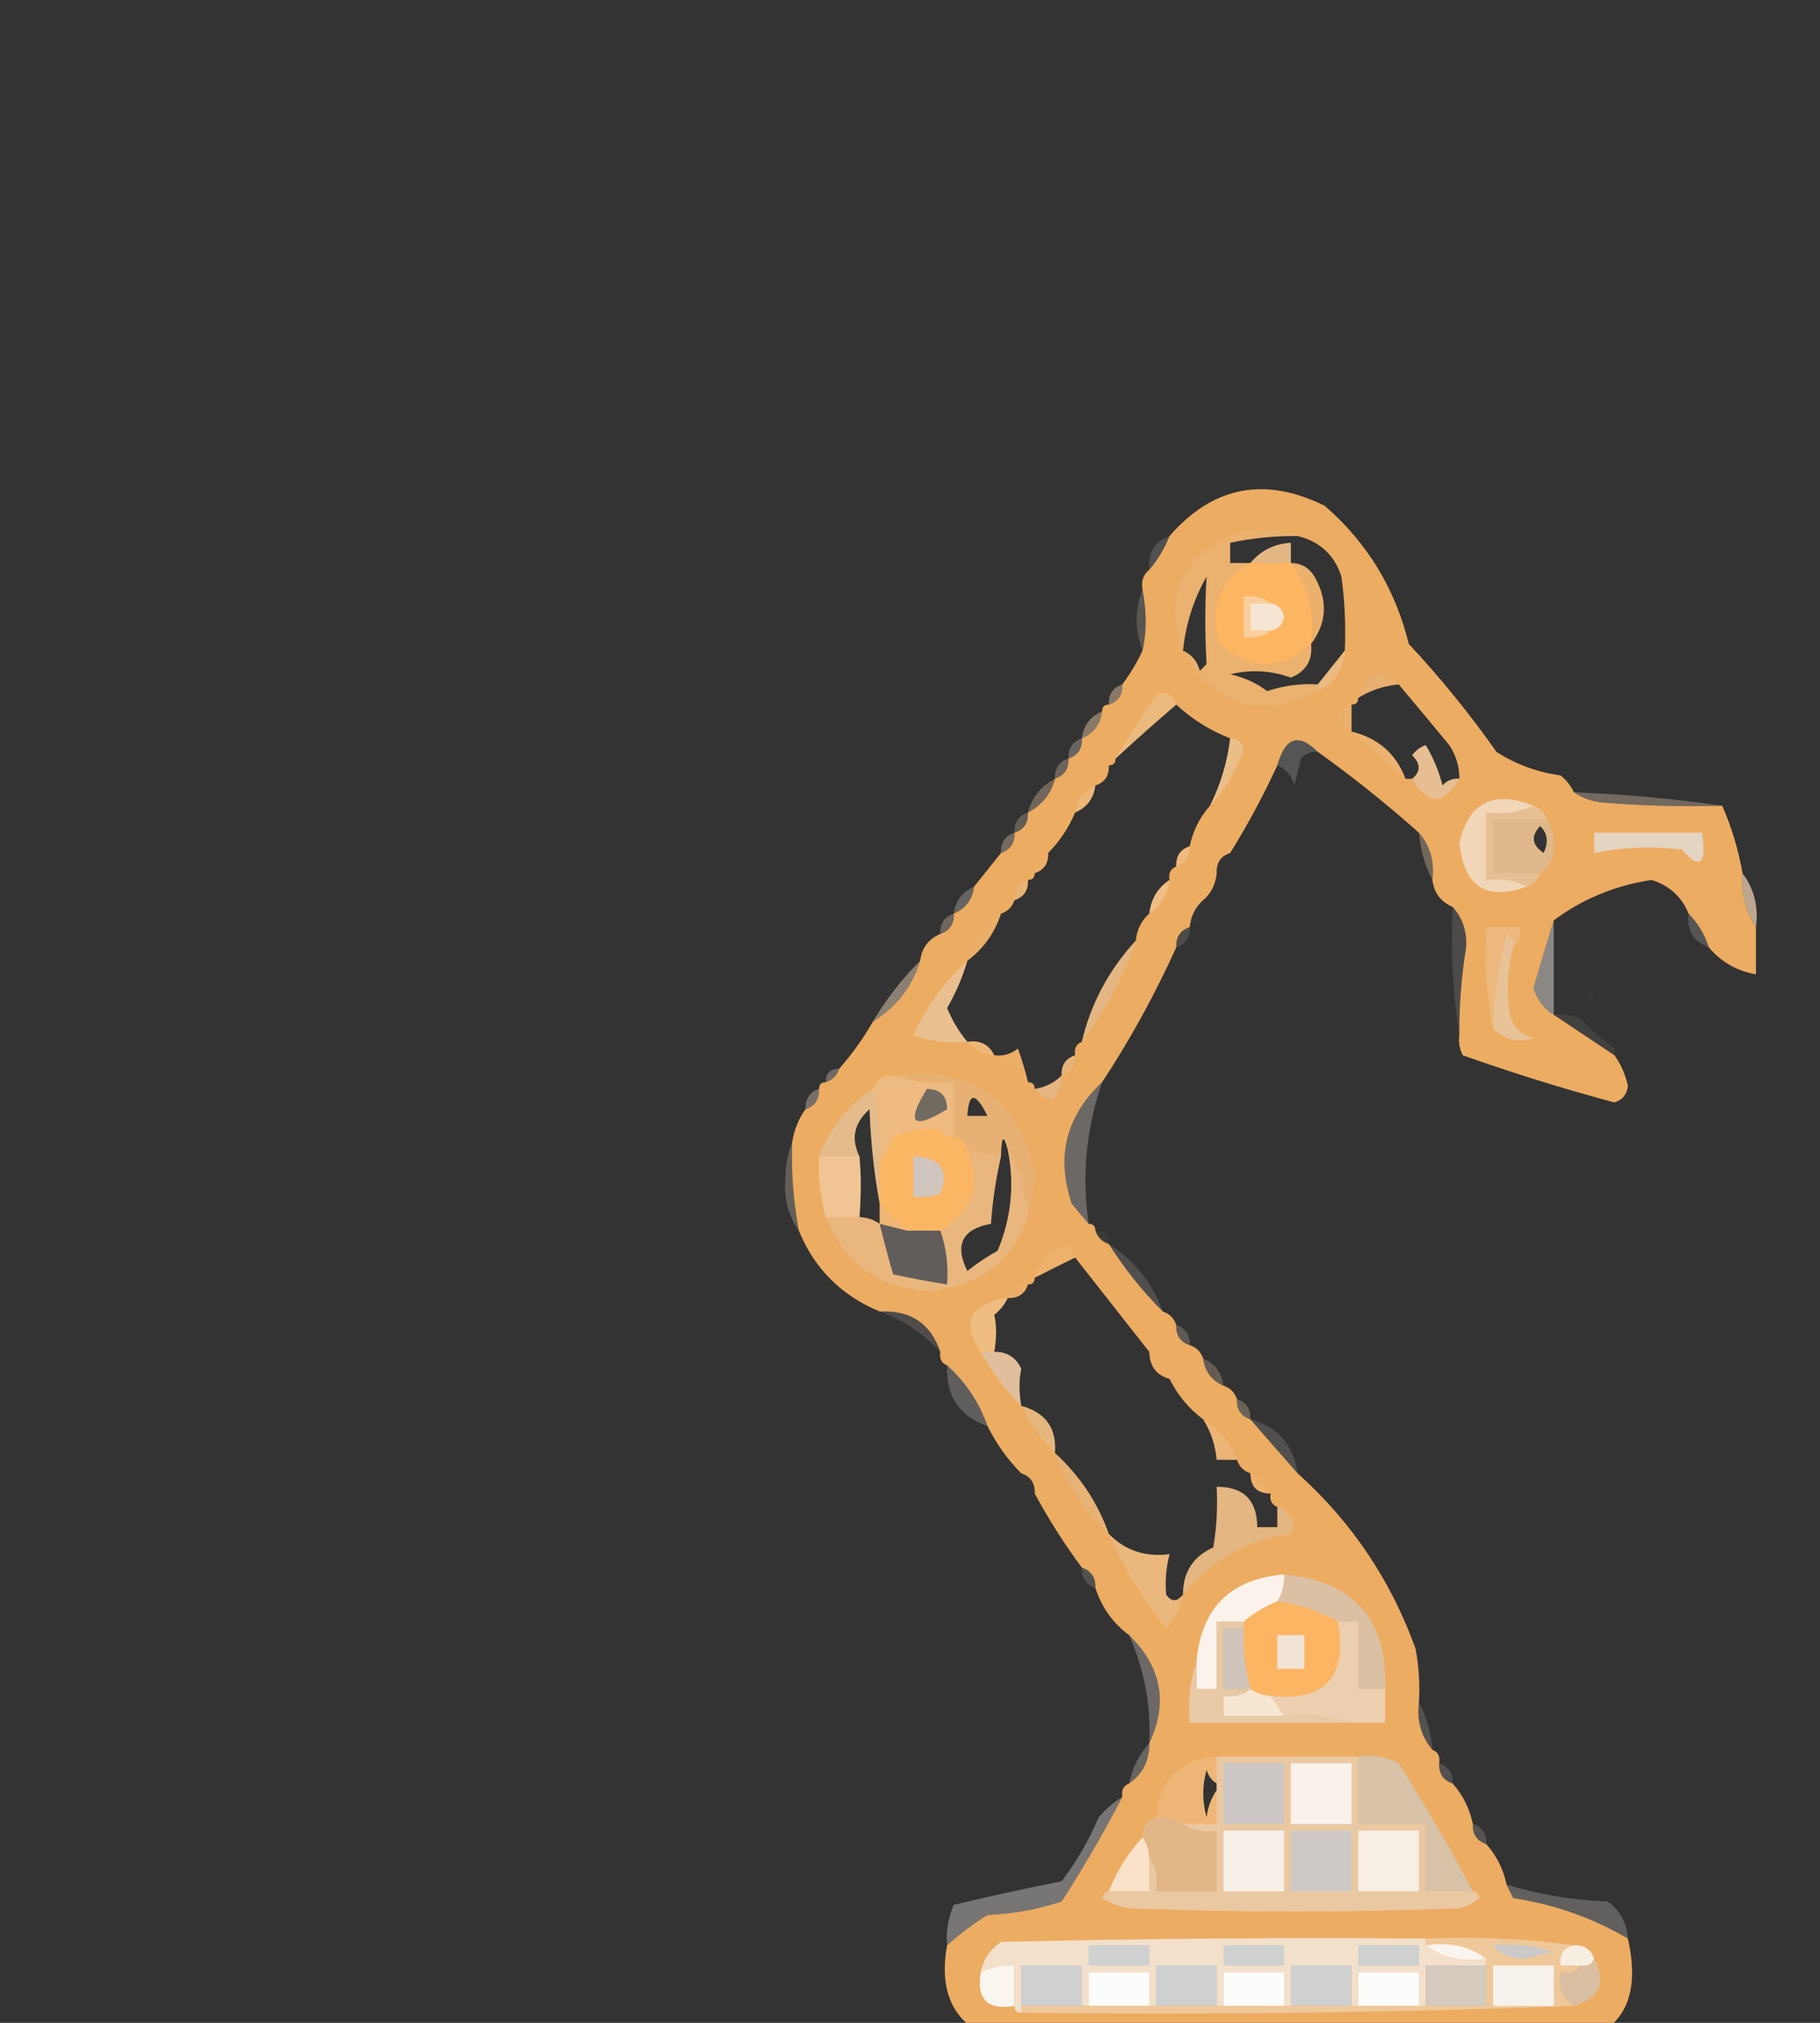 <?xml version="1.0" encoding="UTF-8"?>
<!DOCTYPE svg PUBLIC "-//W3C//DTD SVG 1.1//EN" "http://www.w3.org/Graphics/SVG/1.1/DTD/svg11.dtd">
<svg xmlns="http://www.w3.org/2000/svg" version="1.1" width="270px" height="300px" style="shape-rendering:geometricPrecision; text-rendering:geometricPrecision; image-rendering:optimizeQuality; fill-rule:evenodd; clip-rule:evenodd" xmlns:xlink="http://www.w3.org/1999/xlink">
<rect width="100%" height="100%" fill="#333333" stroke="none"/>
<g><path style="opacity:0.926" fill="#fab566" d="M 233.5,117.5 C 234.609,118.29 235.942,118.79 237.5,119C 243.491,119.499 249.491,119.666 255.5,119.5C 256.899,122.699 257.899,126.032 258.5,129.5C 258.294,132.495 258.96,135.162 260.5,137.5C 260.5,139.833 260.5,142.167 260.5,144.5C 257.674,144.002 255.34,142.669 253.5,140.5C 252.89,138.566 251.89,136.899 250.5,135.5C 249.503,133.006 247.67,131.34 245,130.5C 239.584,131.332 234.75,133.332 230.5,136.5C 229.513,139.713 228.513,143.046 227.5,146.5C 228.035,148.261 229.035,149.594 230.5,150.5C 233.495,152.493 236.495,154.493 239.5,156.5C 240.434,157.772 241.101,159.272 241.5,161C 241.387,162.28 240.72,163.113 239.5,163.5C 231.871,161.456 224.371,159.123 217,156.5C 216.517,155.552 216.351,154.552 216.5,153.5C 216.466,149.141 216.799,144.808 217.5,140.5C 217.639,138.117 216.972,136.117 215.5,134.5C 213.738,133.738 212.738,132.404 212.5,130.5C 212.829,127.772 212.163,125.438 210.5,123.5C 205.761,119.281 200.761,115.281 195.5,111.5C 192.64,108.673 190.64,109.339 189.5,113.5C 187.39,118.059 185.057,122.392 182.5,126.5C 181.094,126.973 180.427,127.973 180.5,129.5C 180.34,131.153 179.674,132.486 178.5,133.5C 177.326,134.514 176.66,135.847 176.5,137.5C 175.094,137.973 174.427,138.973 174.5,140.5C 171.323,147.527 167.656,154.194 163.5,160.5C 158.148,165.537 156.648,171.537 159,178.5C 159.852,179.571 160.685,180.571 161.5,181.5C 162.167,181.5 162.5,181.833 162.5,182.5C 162.833,183.5 163.5,184.167 164.5,184.5C 166.794,188.127 169.46,191.461 172.5,194.5C 173.5,194.833 174.167,195.5 174.5,196.5C 174.427,198.027 175.094,199.027 176.5,199.5C 177.5,199.833 178.167,200.5 178.5,201.5C 178.738,203.404 179.738,204.738 181.5,205.5C 182.5,205.833 183.167,206.5 183.5,207.5C 183.427,209.027 184.094,210.027 185.5,210.5C 187.843,213.207 190.177,215.874 192.5,218.5C 200.499,225.673 206.332,234.34 210,244.5C 210.497,247.146 210.664,249.813 210.5,252.5C 210.171,255.228 210.837,257.562 212.5,259.5C 213.338,259.842 213.672,260.508 213.5,261.5C 213.427,263.027 214.094,264.027 215.5,264.5C 217.008,266.181 218.008,268.181 218.5,270.5C 218.427,272.027 219.094,273.027 220.5,273.5C 222.025,275.216 223.025,277.216 223.5,279.5C 223.804,280.15 224.137,280.817 224.5,281.5C 230.612,282.438 236.279,284.438 241.5,287.5C 243.789,297.597 239.789,302.93 229.5,303.5C 203.915,303.248 177.915,303.248 151.5,303.5C 142.626,301.998 138.959,296.998 140.5,288.5C 142.34,286.832 144.34,285.332 146.5,284C 150.287,283.84 153.954,283.174 157.5,282C 160.755,276.928 163.755,271.762 166.5,266.5C 166.328,265.508 166.662,264.842 167.5,264.5C 169.539,263.089 170.539,261.089 170.5,258.5C 173.314,252.569 172.314,247.235 167.5,242.5C 165.11,240.733 163.443,238.4 162.5,235.5C 162.573,233.973 161.906,232.973 160.5,232.5C 157.931,229.039 155.597,225.372 153.5,221.5C 153.573,219.973 152.906,218.973 151.5,218.5C 149.478,216.469 147.811,214.135 146.5,211.5C 145.231,207.946 143.231,204.946 140.5,202.5C 139.662,202.158 139.328,201.492 139.5,200.5C 138.069,196.277 135.069,194.277 130.5,194.5C 124.811,192.145 120.811,188.145 118.5,182.5C 117.705,178.215 117.372,173.881 117.5,169.5C 117.796,167.597 118.463,165.93 119.5,164.5C 120.906,164.027 121.573,163.027 121.5,161.5C 121.5,160.833 121.833,160.5 122.5,160.5C 123.5,160.167 124.167,159.5 124.5,158.5C 126.424,156.305 128.091,153.972 129.5,151.5C 132.973,149.363 135.306,146.363 136.5,142.5C 136.738,140.596 137.738,139.262 139.5,138.5C 140.906,138.027 141.573,137.027 141.5,135.5C 143.262,134.738 144.262,133.404 144.5,131.5C 145.864,129.809 147.197,128.142 148.5,126.5C 149.906,126.027 150.573,125.027 150.5,123.5C 151.906,123.027 152.573,122.027 152.5,120.5C 154.587,119.415 155.92,117.749 156.5,115.5C 157.906,115.027 158.573,114.027 158.5,112.5C 159.906,112.027 160.573,111.027 160.5,109.5C 162.262,108.738 163.262,107.404 163.5,105.5C 163.5,104.833 163.833,104.5 164.5,104.5C 165.906,104.027 166.573,103.027 166.5,101.5C 167.692,99.887 168.692,98.22 169.5,96.5C 170.112,93.696 170.112,90.696 169.5,87.5C 169.263,86.209 169.596,85.209 170.5,84.5C 171.737,83.035 172.737,81.368 173.5,79.5C 179.932,72.117 187.599,70.617 196.5,75C 202.816,80.455 206.983,87.289 209,95.5C 213.712,100.543 218.045,105.877 222,111.5C 224.851,113.345 228.018,114.511 231.5,115C 232.381,115.708 233.047,116.542 233.5,117.5 Z M 192.5,79.5 C 195.775,80.274 197.942,82.274 199,85.5C 199.499,89.152 199.665,92.818 199.5,96.5C 198.197,98.142 196.864,99.809 195.5,101.5C 192.934,101.344 190.434,101.678 188,102.5C 186.37,101.287 184.536,100.454 182.5,100C 185.562,99.258 188.562,99.425 191.5,100.5C 193.756,99.579 194.756,97.912 194.5,95.5C 196.856,92.38 197.022,89.046 195,85.5C 194.184,84.177 193.017,83.511 191.5,83.5C 191.5,82.5 191.5,81.5 191.5,80.5C 189.03,80.653 187.03,81.653 185.5,83.5C 184.5,83.5 183.5,83.5 182.5,83.5C 182.5,82.5 182.5,81.5 182.5,80.5C 185.786,79.793 189.119,79.46 192.5,79.5 Z M 175.5,96.5 C 175.9,92.559 177.067,88.893 179,85.5C 178.746,89.786 178.746,94.12 179,98.5C 178.667,98.833 178.333,99.167 178,99.5C 177.623,98.058 176.79,97.058 175.5,96.5 Z M 207.5,101.5 C 209.992,104.469 212.492,107.469 215,110.5C 216.009,112.025 216.509,113.692 216.5,115.5C 215.504,115.414 214.671,115.748 214,116.5C 213.457,114.369 212.624,112.369 211.5,110.5C 210.692,110.808 210.025,111.308 209.5,112C 210.791,113.292 210.791,114.458 209.5,115.5C 209.167,115.5 208.833,115.5 208.5,115.5C 207.123,111.795 204.456,109.461 200.5,108.5C 200.5,107.167 200.5,105.833 200.5,104.5C 201.167,104.5 201.5,104.167 201.5,103.5C 203.315,102.37 205.315,101.704 207.5,101.5 Z M 174.5,104.5 C 176.858,106.678 179.525,108.345 182.5,109.5C 182.08,113.007 181.08,116.341 179.5,119.5C 177.992,121.181 176.992,123.181 176.5,125.5C 175.094,125.973 174.427,126.973 174.5,128.5C 173.662,128.842 173.328,129.508 173.5,130.5C 171.75,131.659 170.75,133.326 170.5,135.5C 169.326,136.514 168.66,137.847 168.5,139.5C 164.482,143.874 161.815,148.874 160.5,154.5C 159.662,154.842 159.328,155.508 159.5,156.5C 158.094,156.973 157.427,157.973 157.5,159.5C 156.395,160.6 155.062,161.267 153.5,161.5C 153.5,160.833 153.167,160.5 152.5,160.5C 152.108,158.821 151.608,157.154 151,155.5C 149.989,156.337 148.822,156.67 147.5,156.5C 146.713,154.896 145.38,154.229 143.5,154.5C 142.26,153.027 141.26,151.36 140.5,149.5C 141.788,147.261 142.788,144.928 143.5,142.5C 145.9,140.704 147.567,138.37 148.5,135.5C 149.5,135.167 150.167,134.5 150.5,133.5C 151.906,133.027 152.573,132.027 152.5,130.5C 153.167,130.5 153.5,130.167 153.5,129.5C 154.906,129.027 155.573,128.027 155.5,126.5C 157.192,124.795 158.525,122.795 159.5,120.5C 161.262,119.738 162.262,118.404 162.5,116.5C 163.906,116.027 164.573,115.027 164.5,113.5C 165.167,113.5 165.5,113.167 165.5,112.5C 168.521,109.709 171.521,107.042 174.5,104.5 Z M 228.5,122.5 C 229.598,123.601 229.765,124.934 229,126.5C 227.232,125.318 227.065,123.985 228.5,122.5 Z M 146.5,165.5 C 145.5,165.5 144.5,165.5 143.5,165.5C 143.717,161.94 144.717,161.94 146.5,165.5 Z M 130.5,178.5 C 130.5,179.5 130.5,180.5 130.5,181.5C 129.609,180.89 128.609,180.557 127.5,180.5C 127.762,177.252 127.762,174.252 127.5,171.5C 126.197,168.881 126.697,166.547 129,164.5C 129.174,169.351 129.674,174.018 130.5,178.5 Z M 137.5,161.5 C 139.5,161.5 140.5,162.5 140.5,164.5C 135.365,167.624 134.365,166.624 137.5,161.5 Z M 149.5,170.5 C 150.54,175.609 150.04,180.609 148,185.5C 146.414,186.376 144.914,187.376 143.5,188.5C 141.577,184.608 142.743,182.274 147,181.5C 147.248,178.081 147.748,174.747 148.5,171.5C 148.556,168.483 148.89,168.15 149.5,170.5 Z M 159.5,186.5 C 163.197,191.191 166.864,195.858 170.5,200.5C 170.554,202.632 171.554,203.965 173.5,204.5C 174.701,206.909 176.367,208.909 178.5,210.5C 179.63,212.315 180.296,214.315 180.5,216.5C 181.5,216.5 182.5,216.5 183.5,216.5C 183.833,217.5 184.5,218.167 185.5,218.5C 185.5,220.5 186.5,221.5 188.5,221.5C 188.328,222.492 188.662,223.158 189.5,223.5C 189.5,224.5 189.5,225.5 189.5,226.5C 188.5,226.5 187.5,226.5 186.5,226.5C 186.5,222.5 184.5,220.5 180.5,220.5C 180.665,223.518 180.498,226.518 180,229.5C 176.994,230.841 175.494,233.175 175.5,236.5C 174.603,237.598 173.77,237.598 173,236.5C 172.82,234.512 172.986,232.512 173.5,230.5C 169.896,230.951 166.896,229.951 164.5,227.5C 162.822,222.803 160.156,218.803 156.5,215.5C 156.774,211.798 155.108,209.465 151.5,208.5C 151.146,206.459 151.146,204.626 151.5,203C 150.692,201.294 149.359,200.461 147.5,200.5C 147.854,198.459 147.854,196.626 147.5,195C 148.381,194.292 149.047,193.458 149.5,192.5C 151.027,192.573 152.027,191.906 152.5,190.5C 153.167,190.5 153.5,190.167 153.5,189.5C 155.517,188.471 157.517,187.471 159.5,186.5 Z M 130.5,181.5 C 131.833,181.833 133.167,182.167 134.5,182.5C 136.167,182.5 137.833,182.5 139.5,182.5C 140.388,185.054 140.721,187.721 140.5,190.5C 137.834,190.067 135.168,189.567 132.5,189C 131.78,186.509 131.113,184.009 130.5,181.5 Z M 180.5,264.5 C 180.5,264.833 180.5,265.167 180.5,265.5C 179.71,266.609 179.21,267.942 179,269.5C 178.333,267.167 178.333,264.833 179,262.5C 179.278,263.416 179.778,264.082 180.5,264.5 Z"/></g>
<g><path style="opacity:0.206" fill="#c4c0bd" d="M 173.5,79.5 C 172.737,81.368 171.737,83.035 170.5,84.5C 170.259,81.966 171.259,80.3 173.5,79.5 Z"/></g>
<g><path style="opacity:0.333" fill="#d3cdc7" d="M 191.5,83.5 C 189.5,83.5 187.5,83.5 185.5,83.5C 187.03,81.653 189.03,80.653 191.5,80.5C 191.5,81.5 191.5,82.5 191.5,83.5 Z"/></g>
<g><path style="opacity:0.959" fill="#fdb561" d="M 185.5,83.5 C 187.5,83.5 189.5,83.5 191.5,83.5C 194.115,87.009 195.115,91.009 194.5,95.5C 190.07,99.47 185.57,99.47 181,95.5C 179.309,90.131 180.809,86.131 185.5,83.5 Z"/></g>
<g><path style="opacity:0.98" fill="#f9ce9e" d="M 188.5,89.5 C 187.5,89.5 186.5,89.5 185.5,89.5C 185.5,90.833 185.5,92.167 185.5,93.5C 186.5,93.5 187.5,93.5 188.5,93.5C 187.432,94.434 186.099,94.768 184.5,94.5C 184.5,92.5 184.5,90.5 184.5,88.5C 186.099,88.232 187.432,88.566 188.5,89.5 Z"/></g>
<g><path style="opacity:0.862" fill="#f4ece4" d="M 188.5,89.5 C 189.586,89.62 190.253,90.287 190.5,91.5C 190.253,92.713 189.586,93.38 188.5,93.5C 187.5,93.5 186.5,93.5 185.5,93.5C 185.5,92.167 185.5,90.833 185.5,89.5C 186.5,89.5 187.5,89.5 188.5,89.5 Z"/></g>
<g><path style="opacity:0.235" fill="#dbcab7" d="M 169.5,87.5 C 170.112,90.696 170.112,93.696 169.5,96.5C 168.319,93.362 168.319,90.362 169.5,87.5 Z"/></g>
<g><path style="opacity:0.094" fill="#e4d9c8" d="M 191.5,83.5 C 193.017,83.511 194.184,84.177 195,85.5C 197.022,89.046 196.856,92.38 194.5,95.5C 195.115,91.009 194.115,87.009 191.5,83.5 Z"/></g>
<g><path style="opacity:0.125" fill="#e6dace" d="M 192.5,79.5 C 189.119,79.46 185.786,79.793 182.5,80.5C 182.5,81.5 182.5,82.5 182.5,83.5C 183.5,83.5 184.5,83.5 185.5,83.5C 180.809,86.131 179.309,90.131 181,95.5C 185.57,99.47 190.07,99.47 194.5,95.5C 194.756,97.912 193.756,99.579 191.5,100.5C 188.562,99.425 185.562,99.258 182.5,100C 184.536,100.454 186.37,101.287 188,102.5C 190.434,101.678 192.934,101.344 195.5,101.5C 195.5,101.833 195.5,102.167 195.5,102.5C 186.692,106.762 180.025,104.762 175.5,96.5C 172.537,88.25 175.204,82.417 183.5,79C 186.696,78.195 189.696,78.362 192.5,79.5 Z M 175.5,96.5 C 176.79,97.058 177.623,98.058 178,99.5C 178.333,99.167 178.667,98.833 179,98.5C 178.746,94.12 178.746,89.786 179,85.5C 177.067,88.893 175.9,92.559 175.5,96.5 Z"/></g>
<g><path style="opacity:0.506" fill="#eac6a0" d="M 199.5,96.5 C 199.378,99.292 198.044,101.292 195.5,102.5C 195.5,102.167 195.5,101.833 195.5,101.5C 196.864,99.809 198.197,98.142 199.5,96.5 Z"/></g>
<g><path style="opacity:0.129" fill="#d6cdc5" d="M 207.5,101.5 C 205.315,101.704 203.315,102.37 201.5,103.5C 202.64,99.339 204.64,98.673 207.5,101.5 Z"/></g>
<g><path style="opacity:0.502" fill="#d9bfa1" d="M 166.5,101.5 C 166.573,103.027 165.906,104.027 164.5,104.5C 164.427,102.973 165.094,101.973 166.5,101.5 Z"/></g>
<g><path style="opacity:0.118" fill="#d7cbc2" d="M 200.5,104.5 C 200.5,105.833 200.5,107.167 200.5,108.5C 197.833,107.167 197.833,105.833 200.5,104.5 Z"/></g>
<g><path style="opacity:0.51" fill="#d9bd9f" d="M 163.5,105.5 C 163.262,107.404 162.262,108.738 160.5,109.5C 160.738,107.596 161.738,106.262 163.5,105.5 Z"/></g>
<g><path style="opacity:0.235" fill="#f1e3d5" d="M 174.5,104.5 C 171.521,107.042 168.521,109.709 165.5,112.5C 167.353,109.305 169.353,106.139 171.5,103C 172.998,102.415 173.998,102.915 174.5,104.5 Z"/></g>
<g><path style="opacity:0.229" fill="#cccbca" d="M 195.5,111.5 C 194.504,111.414 193.671,111.748 193,112.5C 192.667,113.833 192.333,115.167 192,116.5C 191.623,115.058 190.79,114.058 189.5,113.5C 190.64,109.339 192.64,108.673 195.5,111.5 Z"/></g>
<g><path style="opacity:0.38" fill="#bdb3aa" d="M 160.5,109.5 C 160.573,111.027 159.906,112.027 158.5,112.5C 158.427,110.973 159.094,109.973 160.5,109.5 Z"/></g>
<g><path style="opacity:0.384" fill="#e7dac4" d="M 182.5,109.5 C 183.497,109.47 184.164,109.97 184.5,111C 183.444,114.293 181.777,117.126 179.5,119.5C 181.08,116.341 182.08,113.007 182.5,109.5 Z"/></g>
<g><path style="opacity:0.125" fill="#f5e3d4" d="M 200.5,108.5 C 204.456,109.461 207.123,111.795 208.5,115.5C 205.808,113.138 203.141,110.804 200.5,108.5 Z"/></g>
<g><path style="opacity:0.45" fill="#ded5ca" d="M 216.5,115.5 C 214.167,119.5 211.833,119.5 209.5,115.5C 210.791,114.458 210.791,113.292 209.5,112C 210.025,111.308 210.692,110.808 211.5,110.5C 212.624,112.369 213.457,114.369 214,116.5C 214.671,115.748 215.504,115.414 216.5,115.5 Z"/></g>
<g><path style="opacity:0.361" fill="#d1bba5" d="M 158.5,112.5 C 158.573,114.027 157.906,115.027 156.5,115.5C 156.427,113.973 157.094,112.973 158.5,112.5 Z"/></g>
<g><path style="opacity:0.016" fill="#fcefe0" d="M 164.5,113.5 C 164.573,115.027 163.906,116.027 162.5,116.5C 162.427,114.973 163.094,113.973 164.5,113.5 Z"/></g>
<g><path style="opacity:0.18" fill="#f8ece2" d="M 162.5,116.5 C 162.262,118.404 161.262,119.738 159.5,120.5C 159.738,118.596 160.738,117.262 162.5,116.5 Z"/></g>
<g><path style="opacity:0.427" fill="#c7b39d" d="M 233.5,117.5 C 241.014,117.796 248.347,118.462 255.5,119.5C 249.491,119.666 243.491,119.499 237.5,119C 235.942,118.79 234.609,118.29 233.5,117.5 Z"/></g>
<g><path style="opacity:0.38" fill="#d3b89f" d="M 156.5,115.5 C 155.92,117.749 154.587,119.415 152.5,120.5C 153.08,118.251 154.413,116.585 156.5,115.5 Z"/></g>
<g><path style="opacity:0.673" fill="#f5ebe1" d="M 227.5,119.5 C 225.393,120.468 223.059,120.802 220.5,120.5C 220.5,123.833 220.5,127.167 220.5,130.5C 222.735,130.205 224.735,130.539 226.5,131.5C 220.504,133.66 217.171,131.494 216.5,125C 217.891,118.97 221.558,117.137 227.5,119.5 Z"/></g>
<g><path style="opacity:0.59" fill="#e3ceb8" d="M 227.5,119.5 C 228.5,119.833 229.167,120.5 229.5,121.5C 226.833,121.5 224.167,121.5 221.5,121.5C 221.5,124.167 221.5,126.833 221.5,129.5C 223.833,129.5 226.167,129.5 228.5,129.5C 228.167,130.5 227.5,131.167 226.5,131.5C 224.735,130.539 222.735,130.205 220.5,130.5C 220.5,127.167 220.5,123.833 220.5,120.5C 223.059,120.802 225.393,120.468 227.5,119.5 Z"/></g>
<g><path style="opacity:0.389" fill="#cac8c8" d="M 229.5,121.5 C 230.152,122.449 230.486,123.615 230.5,125C 230.693,127.008 230.026,128.508 228.5,129.5C 226.167,129.5 223.833,129.5 221.5,129.5C 221.5,126.833 221.5,124.167 221.5,121.5C 224.167,121.5 226.833,121.5 229.5,121.5 Z M 228.5,122.5 C 227.065,123.985 227.232,125.318 229,126.5C 229.765,124.934 229.598,123.601 228.5,122.5 Z"/></g>
<g><path style="opacity:0.298" fill="#d0c0ad" d="M 152.5,120.5 C 152.573,122.027 151.906,123.027 150.5,123.5C 150.427,121.973 151.094,120.973 152.5,120.5 Z"/></g>
<g><path style="opacity:0.911" fill="#e4d8cc" d="M 236.5,123.5 C 241.833,123.5 247.167,123.5 252.5,123.5C 253.188,128.242 252.188,129.075 249.5,126C 245.141,125.466 240.808,125.632 236.5,126.5C 236.5,125.5 236.5,124.5 236.5,123.5 Z"/></g>
<g><path style="opacity:0.408" fill="#d0baa3" d="M 150.5,123.5 C 150.573,125.027 149.906,126.027 148.5,126.5C 148.427,124.973 149.094,123.973 150.5,123.5 Z"/></g>
<g><path style="opacity:0.396" fill="#cfb69b" d="M 210.5,123.5 C 212.163,125.438 212.829,127.772 212.5,130.5C 211.388,128.401 210.721,126.067 210.5,123.5 Z"/></g>
<g><path style="opacity:0.031" fill="#fcefe1" d="M 155.5,126.5 C 155.573,128.027 154.906,129.027 153.5,129.5C 153.427,127.973 154.094,126.973 155.5,126.5 Z"/></g>
<g><path style="opacity:0.208" fill="#fbebdd" d="M 176.5,125.5 C 176.573,127.027 175.906,128.027 174.5,128.5C 174.427,126.973 175.094,125.973 176.5,125.5 Z"/></g>
<g><path style="opacity:0.016" fill="#bdb5ae" d="M 182.5,126.5 C 182.573,128.027 181.906,129.027 180.5,129.5C 180.427,127.973 181.094,126.973 182.5,126.5 Z"/></g>
<g><path style="opacity:0.243" fill="#dec9b4" d="M 152.5,130.5 C 152.573,132.027 151.906,133.027 150.5,133.5C 150.427,131.973 151.094,130.973 152.5,130.5 Z"/></g>
<g><path style="opacity:0.267" fill="#f9efe3" d="M 173.5,130.5 C 173.25,132.674 172.25,134.341 170.5,135.5C 170.75,133.326 171.75,131.659 173.5,130.5 Z"/></g>
<g><path style="opacity:0.824" fill="#dac0a4" d="M 258.5,129.5 C 260.223,131.78 260.889,134.447 260.5,137.5C 258.96,135.162 258.294,132.495 258.5,129.5 Z"/></g>
<g><path style="opacity:0.306" fill="#e0d6ca" d="M 144.5,131.5 C 144.262,133.404 143.262,134.738 141.5,135.5C 141.738,133.596 142.738,132.262 144.5,131.5 Z"/></g>
<g><path style="opacity:0.016" fill="#c4c2c1" d="M 178.5,133.5 C 178.771,135.38 178.104,136.713 176.5,137.5C 176.66,135.847 177.326,134.514 178.5,133.5 Z"/></g>
<g><path style="opacity:0.055" fill="#f3ebdb" d="M 148.5,135.5 C 147.567,138.37 145.9,140.704 143.5,142.5C 144.433,139.63 146.1,137.296 148.5,135.5 Z"/></g>
<g><path style="opacity:0.392" fill="#ccb5a3" d="M 141.5,135.5 C 141.573,137.027 140.906,138.027 139.5,138.5C 139.427,136.973 140.094,135.973 141.5,135.5 Z"/></g>
<g><path style="opacity:0.008" fill="#fefffe" d="M 212.5,137.5 C 213.833,138.167 213.833,138.167 212.5,137.5 Z"/></g>
<g><path style="opacity:0.173" fill="#c9beb6" d="M 176.5,137.5 C 176.573,139.027 175.906,140.027 174.5,140.5C 174.427,138.973 175.094,137.973 176.5,137.5 Z"/></g>
<g><path style="opacity:0.533" fill="#edc394" d="M 224.5,140.5 C 224.631,139.624 224.298,138.957 223.5,138.5C 222.342,143.099 221.675,147.766 221.5,152.5C 220.513,147.695 220.179,142.695 220.5,137.5C 222.167,137.5 223.833,137.5 225.5,137.5C 225.737,138.791 225.404,139.791 224.5,140.5 Z"/></g>
<g><path style="opacity:0.247" fill="#c6c4c0" d="M 250.5,135.5 C 251.89,136.899 252.89,138.566 253.5,140.5C 251.241,139.656 250.241,137.989 250.5,135.5 Z"/></g>
<g><path style="opacity:0.175" fill="#c9beb2" d="M 215.5,134.5 C 216.972,136.117 217.639,138.117 217.5,140.5C 216.799,144.808 216.466,149.141 216.5,153.5C 215.51,147.355 215.177,141.022 215.5,134.5 Z"/></g>
<g><path style="opacity:0.566" fill="#cec8c2" d="M 230.5,136.5 C 230.5,141.167 230.5,145.833 230.5,150.5C 229.035,149.594 228.035,148.261 227.5,146.5C 228.513,143.046 229.513,139.713 230.5,136.5 Z"/></g>
<g><path style="opacity:0.491" fill="#e4dacf" d="M 224.5,140.5 C 223.624,143.799 223.457,147.132 224,150.5C 224.5,152.333 225.667,153.5 227.5,154C 225.119,154.738 223.119,154.238 221.5,152.5C 221.675,147.766 222.342,143.099 223.5,138.5C 224.298,138.957 224.631,139.624 224.5,140.5 Z"/></g>
<g><path style="opacity:0.02" fill="#fefffe" d="M 235.5,146.5 C 236.525,146.897 236.692,147.563 236,148.5C 235.536,147.906 235.369,147.239 235.5,146.5 Z"/></g>
<g><path style="opacity:0.529" fill="#dac4ac" d="M 136.5,142.5 C 135.306,146.363 132.973,149.363 129.5,151.5C 131.458,148.208 133.791,145.208 136.5,142.5 Z"/></g>
<g><path style="opacity:0.36" fill="#d7c9bd" d="M 168.5,139.5 C 166.593,144.984 163.927,149.984 160.5,154.5C 161.815,148.874 164.482,143.874 168.5,139.5 Z"/></g>
<g><path style="opacity:0.475" fill="#e7d6c5" d="M 143.5,142.5 C 142.788,144.928 141.788,147.261 140.5,149.5C 141.26,151.36 142.26,153.027 143.5,154.5C 140.753,154.813 138.086,154.48 135.5,153.5C 137.454,149.234 140.121,145.567 143.5,142.5 Z"/></g>
<g><path style="opacity:0.102" fill="#c1bbb5" d="M 230.5,150.5 C 231.873,150.343 233.207,150.51 234.5,151C 236.037,152.707 237.704,154.207 239.5,155.5C 239.5,155.833 239.5,156.167 239.5,156.5C 236.495,154.493 233.495,152.493 230.5,150.5 Z"/></g>
<g><path style="opacity:0.031" fill="#bebfbe" d="M 239.5,154.5 C 240.833,155.167 240.833,155.167 239.5,154.5 Z"/></g>
<g><path style="opacity:0.173" fill="#feefdb" d="M 143.5,154.5 C 145.38,154.229 146.713,154.896 147.5,156.5C 145.847,156.34 144.514,155.674 143.5,154.5 Z"/></g>
<g><path style="opacity:0.039" fill="#ead7c1" d="M 152.5,160.5 C 150.809,159.136 149.142,157.803 147.5,156.5C 148.822,156.67 149.989,156.337 151,155.5C 151.608,157.154 152.108,158.821 152.5,160.5 Z"/></g>
<g><path style="opacity:0.298" fill="#d7c9b9" d="M 159.5,156.5 C 159.573,158.027 158.906,159.027 157.5,159.5C 157.427,157.973 158.094,156.973 159.5,156.5 Z"/></g>
<g><path style="opacity:0.345" fill="#dfd4c7" d="M 124.5,158.5 C 124.167,159.5 123.5,160.167 122.5,160.5C 122.5,159.167 123.167,158.5 124.5,158.5 Z"/></g>
<g><path style="opacity:0.351" fill="#d5c9be" d="M 157.5,159.5 C 157.088,163.337 155.754,164.004 153.5,161.5C 155.062,161.267 156.395,160.6 157.5,159.5 Z"/></g>
<g><path style="opacity:0.373" fill="#e6d5c4" d="M 121.5,161.5 C 121.573,163.027 120.906,164.027 119.5,164.5C 119.427,162.973 120.094,161.973 121.5,161.5 Z"/></g>
<g><path style="opacity:0.393" fill="#d8d0c6" d="M 129.5,161.5 C 130.482,164.962 130.815,168.629 130.5,172.5C 130.5,174.5 130.5,176.5 130.5,178.5C 129.674,174.018 129.174,169.351 129,164.5C 126.697,166.547 126.197,168.881 127.5,171.5C 125.5,171.5 123.5,171.5 121.5,171.5C 123.143,167.206 125.81,163.873 129.5,161.5 Z"/></g>
<g><path style="opacity:0.165" fill="#cecbc8" d="M 132.5,159.5 C 144.07,157.924 151.07,162.758 153.5,174C 153.347,176.216 153.014,178.383 152.5,180.5C 152.119,176.881 151.119,173.548 149.5,170.5C 148.89,168.15 148.556,168.483 148.5,171.5C 146.784,171.371 145.117,171.038 143.5,170.5C 143.167,169.5 142.5,168.833 141.5,168.5C 141.5,165.833 141.5,163.167 141.5,160.5C 138.287,160.81 135.287,160.477 132.5,159.5 Z M 146.5,165.5 C 144.717,161.94 143.717,161.94 143.5,165.5C 144.5,165.5 145.5,165.5 146.5,165.5 Z"/></g>
<g><path style="opacity:0.329" fill="#f0dac0" d="M 132.5,159.5 C 135.287,160.477 138.287,160.81 141.5,160.5C 141.5,163.167 141.5,165.833 141.5,168.5C 140.508,168.672 139.842,168.338 139.5,167.5C 140.404,166.791 140.737,165.791 140.5,164.5C 140.5,162.5 139.5,161.5 137.5,161.5C 135.5,161.5 133.5,161.5 131.5,161.5C 131.198,164.059 131.532,166.393 132.5,168.5C 132.011,169.995 131.345,171.329 130.5,172.5C 130.815,168.629 130.482,164.962 129.5,161.5C 129.973,160.094 130.973,159.427 132.5,159.5 Z M 137.5,161.5 C 139.5,161.5 140.5,162.5 140.5,164.5C 135.365,167.624 134.365,166.624 137.5,161.5 Z"/></g>
<g><path style="opacity:0.198" fill="#fefaf7" d="M 137.5,161.5 C 134.365,166.624 135.365,167.624 140.5,164.5C 140.737,165.791 140.404,166.791 139.5,167.5C 137.05,167.298 134.717,167.631 132.5,168.5C 131.532,166.393 131.198,164.059 131.5,161.5C 133.5,161.5 135.5,161.5 137.5,161.5 Z"/></g>
<g><path style="opacity:0.96" fill="#fcb664" d="M 139.5,167.5 C 139.842,168.338 140.508,168.672 141.5,168.5C 142.5,168.833 143.167,169.5 143.5,170.5C 145.526,175.757 144.193,179.757 139.5,182.5C 137.833,182.5 136.167,182.5 134.5,182.5C 133.167,181.167 131.833,179.833 130.5,178.5C 130.5,176.5 130.5,174.5 130.5,172.5C 131.345,171.329 132.011,169.995 132.5,168.5C 134.717,167.631 137.05,167.298 139.5,167.5 Z"/></g>
<g><path style="opacity:0.331" fill="#fcf8f5" d="M 121.5,171.5 C 123.5,171.5 125.5,171.5 127.5,171.5C 127.762,174.252 127.762,177.252 127.5,180.5C 125.833,180.5 124.167,180.5 122.5,180.5C 121.701,177.57 121.368,174.57 121.5,171.5 Z"/></g>
<g><path style="opacity:0.345" fill="#c3b2a1" d="M 117.5,169.5 C 117.372,173.881 117.705,178.215 118.5,182.5C 116.967,180.366 116.3,177.866 116.5,175C 116.506,172.967 116.839,171.134 117.5,169.5 Z"/></g>
<g><path style="opacity:1" fill="#d0c6bd" d="M 135.5,171.5 C 139.529,171.666 140.862,173.499 139.5,177C 138.207,177.49 136.873,177.657 135.5,177.5C 135.5,175.5 135.5,173.5 135.5,171.5 Z"/></g>
<g><path style="opacity:0.35" fill="#d6ccc3" d="M 163.5,160.5 C 161.137,167.368 160.47,174.368 161.5,181.5C 160.685,180.571 159.852,179.571 159,178.5C 156.648,171.537 158.148,165.537 163.5,160.5 Z"/></g>
<g><path style="opacity:0.157" fill="#feebdc" d="M 130.5,178.5 C 131.833,179.833 133.167,181.167 134.5,182.5C 133.167,182.167 131.833,181.833 130.5,181.5C 130.5,180.5 130.5,179.5 130.5,178.5 Z"/></g>
<g><path style="opacity:0.055" fill="#c1bdbc" d="M 162.5,182.5 C 163.833,182.5 164.5,183.167 164.5,184.5C 163.5,184.167 162.833,183.5 162.5,182.5 Z"/></g>
<g><path style="opacity:0.086" fill="#fdefe3" d="M 159.5,186.5 C 157.517,187.471 155.517,188.471 153.5,189.5C 154.085,187.078 155.585,185.411 158,184.5C 158.717,185.044 159.217,185.711 159.5,186.5 Z"/></g>
<g><path style="opacity:0.261" fill="#e1d5c9" d="M 143.5,170.5 C 145.117,171.038 146.784,171.371 148.5,171.5C 147.748,174.747 147.248,178.081 147,181.5C 142.743,182.274 141.577,184.608 143.5,188.5C 144.914,187.376 146.414,186.376 148,185.5C 150.04,180.609 150.54,175.609 149.5,170.5C 151.119,173.548 152.119,176.881 152.5,180.5C 150.01,187.171 145.177,190.837 138,191.5C 130.44,191.142 125.274,187.475 122.5,180.5C 124.167,180.5 125.833,180.5 127.5,180.5C 128.609,180.557 129.609,180.89 130.5,181.5C 131.113,184.009 131.78,186.509 132.5,189C 135.168,189.567 137.834,190.067 140.5,190.5C 140.721,187.721 140.388,185.054 139.5,182.5C 144.193,179.757 145.526,175.757 143.5,170.5 Z M 130.5,181.5 C 131.833,181.833 133.167,182.167 134.5,182.5C 136.167,182.5 137.833,182.5 139.5,182.5C 140.388,185.054 140.721,187.721 140.5,190.5C 137.834,190.067 135.168,189.567 132.5,189C 131.78,186.509 131.113,184.009 130.5,181.5 Z"/></g>
<g><path style="opacity:0.212" fill="#c2bab3" d="M 164.5,184.5 C 168.3,186.963 170.967,190.296 172.5,194.5C 169.46,191.461 166.794,188.127 164.5,184.5 Z"/></g>
<g><path style="opacity:0.071" fill="#f2dfc6" d="M 152.5,190.5 C 152.027,191.906 151.027,192.573 149.5,192.5C 149.973,191.094 150.973,190.427 152.5,190.5 Z"/></g>
<g><path style="opacity:0.192" fill="#c6baac" d="M 130.5,194.5 C 135.069,194.277 138.069,196.277 139.5,200.5C 136.945,197.73 133.945,195.73 130.5,194.5 Z"/></g>
<g><path style="opacity:0.214" fill="#fdf8f1" d="M 149.5,192.5 C 149.047,193.458 148.381,194.292 147.5,195C 147.854,196.626 147.854,198.459 147.5,200.5C 146.833,200.5 146.167,200.5 145.5,200.5C 142.554,196.045 143.887,193.379 149.5,192.5 Z"/></g>
<g><path style="opacity:0.306" fill="#c2b19f" d="M 174.5,196.5 C 175.906,196.973 176.573,197.973 176.5,199.5C 175.094,199.027 174.427,198.027 174.5,196.5 Z"/></g>
<g><path style="opacity:0.597" fill="#d9cdc2" d="M 145.5,200.5 C 146.167,200.5 146.833,200.5 147.5,200.5C 149.359,200.461 150.692,201.294 151.5,203C 151.146,204.626 151.146,206.459 151.5,208.5C 149.147,206.14 147.147,203.473 145.5,200.5 Z"/></g>
<g><path style="opacity:0.016" fill="#faf2e8" d="M 170.5,200.5 C 171.974,201.436 172.974,202.77 173.5,204.5C 171.554,203.965 170.554,202.632 170.5,200.5 Z"/></g>
<g><path style="opacity:0.322" fill="#cbb299" d="M 178.5,201.5 C 180.262,202.262 181.262,203.596 181.5,205.5C 179.738,204.738 178.738,203.404 178.5,201.5 Z"/></g>
<g><path style="opacity:0.306" fill="#c7c2bd" d="M 140.5,202.5 C 143.231,204.946 145.231,207.946 146.5,211.5C 142.333,210.063 140.333,207.063 140.5,202.5 Z"/></g>
<g><path style="opacity:0.369" fill="#cfb396" d="M 183.5,207.5 C 184.906,207.973 185.573,208.973 185.5,210.5C 184.094,210.027 183.427,209.027 183.5,207.5 Z"/></g>
<g><path style="opacity:0.286" fill="#d6cec3" d="M 151.5,208.5 C 155.108,209.465 156.774,211.798 156.5,215.5C 154.453,213.45 152.786,211.117 151.5,208.5 Z"/></g>
<g><path style="opacity:0.173" fill="#e5dfd6" d="M 185.5,210.5 C 189.548,211.575 191.881,214.242 192.5,218.5C 190.177,215.874 187.843,213.207 185.5,210.5 Z"/></g>
<g><path style="opacity:0.186" fill="#eadccd" d="M 178.5,210.5 C 180.89,211.891 182.557,213.891 183.5,216.5C 182.5,216.5 181.5,216.5 180.5,216.5C 180.296,214.315 179.63,212.315 178.5,210.5 Z"/></g>
<g><path style="opacity:0.205" fill="#cec9c5" d="M 156.5,215.5 C 160.156,218.803 162.822,222.803 164.5,227.5C 160.844,224.197 158.178,220.197 156.5,215.5 Z"/></g>
<g><path style="opacity:0.016" fill="#e9c0b2" d="M 151.5,218.5 C 152.906,218.973 153.573,219.973 153.5,221.5C 152.094,221.027 151.427,220.027 151.5,218.5 Z"/></g>
<g><path style="opacity:0.094" fill="#f4d8bc" d="M 185.5,218.5 C 186.833,219.167 187.833,220.167 188.5,221.5C 186.5,221.5 185.5,220.5 185.5,218.5 Z"/></g>
<g><path style="opacity:0.319" fill="#d3ccc5" d="M 189.5,223.5 C 191.728,224.322 192.395,225.655 191.5,227.5C 184.965,228.432 179.632,231.432 175.5,236.5C 175.494,233.175 176.994,230.841 180,229.5C 180.498,226.518 180.665,223.518 180.5,220.5C 184.5,220.5 186.5,222.5 186.5,226.5C 187.5,226.5 188.5,226.5 189.5,226.5C 189.5,225.5 189.5,224.5 189.5,223.5 Z"/></g>
<g><path style="opacity:0.264" fill="#e5d7c9" d="M 164.5,227.5 C 166.896,229.951 169.896,230.951 173.5,230.5C 172.986,232.512 172.82,234.512 173,236.5C 173.77,237.598 174.603,237.598 175.5,236.5C 175.205,238.423 174.372,240.09 173,241.5C 169.517,237.193 166.683,232.527 164.5,227.5 Z"/></g>
<g><path style="opacity:0.196" fill="#dacfbf" d="M 160.5,232.5 C 161.906,232.973 162.573,233.973 162.5,235.5C 161.094,235.027 160.427,234.027 160.5,232.5 Z"/></g>
<g><path style="opacity:0.989" fill="#fbf4ec" d="M 190.5,233.5 C 190.567,234.959 190.234,236.292 189.5,237.5C 187.668,238.248 186.001,239.248 184.5,240.5C 183.167,240.5 181.833,240.5 180.5,240.5C 180.5,243.833 180.5,247.167 180.5,250.5C 179.5,250.5 178.5,250.5 177.5,250.5C 177.5,249.167 177.5,247.833 177.5,246.5C 178.167,238.5 182.5,234.167 190.5,233.5 Z"/></g>
<g><path style="opacity:0.998" fill="#fcb563" d="M 189.5,237.5 C 192.743,237.914 195.743,238.914 198.5,240.5C 199.924,248.703 196.591,252.37 188.5,251.5C 187.391,251.443 186.391,251.11 185.5,250.5C 184.701,247.57 184.368,244.57 184.5,241.5C 184.5,241.167 184.5,240.833 184.5,240.5C 186.001,239.248 187.668,238.248 189.5,237.5 Z"/></g>
<g><path style="opacity:0.889" fill="#e6ccae" d="M 184.5,240.5 C 184.5,240.833 184.5,241.167 184.5,241.5C 183.5,241.5 182.5,241.5 181.5,241.5C 181.5,244.5 181.5,247.5 181.5,250.5C 182.833,250.5 184.167,250.5 185.5,250.5C 184.432,251.434 183.099,251.768 181.5,251.5C 181.5,252.5 181.5,253.5 181.5,254.5C 184.5,254.5 187.5,254.5 190.5,254.5C 194.042,254.187 197.375,254.521 200.5,255.5C 192.5,255.5 184.5,255.5 176.5,255.5C 176.19,252.287 176.523,249.287 177.5,246.5C 177.5,247.833 177.5,249.167 177.5,250.5C 178.5,250.5 179.5,250.5 180.5,250.5C 180.5,247.167 180.5,243.833 180.5,240.5C 181.833,240.5 183.167,240.5 184.5,240.5 Z"/></g>
<g><path style="opacity:0.899" fill="#cdc8c4" d="M 184.5,241.5 C 184.368,244.57 184.701,247.57 185.5,250.5C 184.167,250.5 182.833,250.5 181.5,250.5C 181.5,247.5 181.5,244.5 181.5,241.5C 182.5,241.5 183.5,241.5 184.5,241.5 Z"/></g>
<g><path style="opacity:0.998" fill="#f1e3d6" d="M 189.5,242.5 C 190.833,242.5 192.167,242.5 193.5,242.5C 193.5,244.167 193.5,245.833 193.5,247.5C 192.167,247.5 190.833,247.5 189.5,247.5C 189.5,245.833 189.5,244.167 189.5,242.5 Z"/></g>
<g><path style="opacity:0.667" fill="#d3cbc4" d="M 190.5,233.5 C 200.85,234.514 205.85,240.18 205.5,250.5C 204.167,250.5 202.833,250.5 201.5,250.5C 201.5,247.167 201.5,243.833 201.5,240.5C 200.5,240.5 199.5,240.5 198.5,240.5C 195.743,238.914 192.743,237.914 189.5,237.5C 190.234,236.292 190.567,234.959 190.5,233.5 Z"/></g>
<g><path style="opacity:0.37" fill="#cac4c0" d="M 167.5,242.5 C 172.314,247.235 173.314,252.569 170.5,258.5C 170.766,252.903 169.766,247.57 167.5,242.5 Z"/></g>
<g><path style="opacity:0.764" fill="#faf8f4" d="M 185.5,250.5 C 186.391,251.11 187.391,251.443 188.5,251.5C 189.167,252.5 189.833,253.5 190.5,254.5C 187.5,254.5 184.5,254.5 181.5,254.5C 181.5,253.5 181.5,252.5 181.5,251.5C 183.099,251.768 184.432,251.434 185.5,250.5 Z"/></g>
<g><path style="opacity:0.722" fill="#ebdccb" d="M 198.5,240.5 C 199.5,240.5 200.5,240.5 201.5,240.5C 201.5,243.833 201.5,247.167 201.5,250.5C 202.833,250.5 204.167,250.5 205.5,250.5C 205.5,252.167 205.5,253.833 205.5,255.5C 203.833,255.5 202.167,255.5 200.5,255.5C 197.375,254.521 194.042,254.187 190.5,254.5C 189.833,253.5 189.167,252.5 188.5,251.5C 196.591,252.37 199.924,248.703 198.5,240.5 Z"/></g>
<g><path style="opacity:0.22" fill="#cac0b3" d="M 210.5,252.5 C 211.612,254.599 212.279,256.933 212.5,259.5C 210.837,257.562 210.171,255.228 210.5,252.5 Z"/></g>
<g><path style="opacity:0.687" fill="#cecbc8" d="M 201.5,260.5 C 203.604,260.201 205.604,260.534 207.5,261.5C 211.431,267.697 215.098,274.031 218.5,280.5C 216.167,280.5 213.833,280.5 211.5,280.5C 211.5,277.167 211.5,273.833 211.5,270.5C 208.167,270.5 204.833,270.5 201.5,270.5C 201.5,267.167 201.5,263.833 201.5,260.5 Z"/></g>
<g><path style="opacity:0.325" fill="#d4cdc5" d="M 170.5,258.5 C 170.539,261.089 169.539,263.089 167.5,264.5C 167.992,262.181 168.992,260.181 170.5,258.5 Z"/></g>
<g><path style="opacity:0.173" fill="#e9e0d7" d="M 213.5,261.5 C 214.906,261.973 215.573,262.973 215.5,264.5C 214.094,264.027 213.427,263.027 213.5,261.5 Z"/></g>
<g><path style="opacity:0.133" fill="#fbf9f8" d="M 180.5,260.5 C 180.5,261.833 180.5,263.167 180.5,264.5C 179.778,264.082 179.278,263.416 179,262.5C 178.333,264.833 178.333,267.167 179,269.5C 179.21,267.942 179.71,266.609 180.5,265.5C 180.5,267.167 180.5,268.833 180.5,270.5C 178.833,270.5 177.167,270.5 175.5,270.5C 174.292,269.766 172.959,269.433 171.5,269.5C 172.111,263.845 175.111,260.845 180.5,260.5 Z"/></g>
<g><path style="opacity:0.347" fill="#cdcbcc" d="M 171.5,269.5 C 172.959,269.433 174.292,269.766 175.5,270.5C 176.919,271.451 178.585,271.784 180.5,271.5C 180.5,274.5 180.5,277.5 180.5,280.5C 177.5,280.5 174.5,280.5 171.5,280.5C 171.784,278.585 171.451,276.919 170.5,275.5C 170.443,274.391 170.11,273.391 169.5,272.5C 169.427,270.973 170.094,269.973 171.5,269.5 Z"/></g>
<g><path style="opacity:0.204" fill="#e3cfbf" d="M 218.5,270.5 C 219.906,270.973 220.573,271.973 220.5,273.5C 219.094,273.027 218.427,272.027 218.5,270.5 Z"/></g>
<g><path style="opacity:0.718" fill="#fdf6f1" d="M 169.5,272.5 C 170.11,273.391 170.443,274.391 170.5,275.5C 170.5,277.167 170.5,278.833 170.5,280.5C 168.5,280.5 166.5,280.5 164.5,280.5C 165.68,277.46 167.347,274.794 169.5,272.5 Z"/></g>
<g><path style="opacity:0.666" fill="#e9d6c1" d="M 180.5,260.5 C 187.5,260.5 194.5,260.5 201.5,260.5C 201.5,263.833 201.5,267.167 201.5,270.5C 204.833,270.5 208.167,270.5 211.5,270.5C 211.5,273.833 211.5,277.167 211.5,280.5C 213.833,280.5 216.167,280.5 218.5,280.5C 219.043,280.56 219.376,280.893 219.5,281.5C 218.624,282.251 217.624,282.751 216.5,283C 200.167,283.667 183.833,283.667 167.5,283C 166.062,282.781 164.729,282.281 163.5,281.5C 163.624,280.893 163.957,280.56 164.5,280.5C 166.5,280.5 168.5,280.5 170.5,280.5C 170.5,278.833 170.5,277.167 170.5,275.5C 171.451,276.919 171.784,278.585 171.5,280.5C 174.5,280.5 177.5,280.5 180.5,280.5C 180.5,277.5 180.5,274.5 180.5,271.5C 178.585,271.784 176.919,271.451 175.5,270.5C 177.167,270.5 178.833,270.5 180.5,270.5C 180.5,268.833 180.5,267.167 180.5,265.5C 180.5,265.167 180.5,264.833 180.5,264.5C 180.5,263.167 180.5,261.833 180.5,260.5 Z"/></g>
<g><path style="opacity:0.742" fill="#fafafa" d="M 201.5,271.5 C 204.5,271.5 207.5,271.5 210.5,271.5C 210.5,274.5 210.5,277.5 210.5,280.5C 207.5,280.5 204.5,280.5 201.5,280.5C 201.5,277.5 201.5,274.5 201.5,271.5 Z"/></g>
<g><path style="opacity:0.823" fill="#cacacc" d="M 191.5,271.5 C 194.5,271.5 197.5,271.5 200.5,271.5C 200.5,274.5 200.5,277.5 200.5,280.5C 197.5,280.5 194.5,280.5 191.5,280.5C 191.5,277.5 191.5,274.5 191.5,271.5 Z"/></g>
<g><path style="opacity:0.802" fill="#fafafa" d="M 181.5,271.5 C 184.5,271.5 187.5,271.5 190.5,271.5C 190.5,274.5 190.5,277.5 190.5,280.5C 187.5,280.5 184.5,280.5 181.5,280.5C 181.5,277.5 181.5,274.5 181.5,271.5 Z"/></g>
<g><path style="opacity:0.813" fill="#fcfcfc" d="M 191.5,261.5 C 194.5,261.5 197.5,261.5 200.5,261.5C 200.5,264.5 200.5,267.5 200.5,270.5C 197.5,270.5 194.5,270.5 191.5,270.5C 191.5,267.5 191.5,264.5 191.5,261.5 Z"/></g>
<g><path style="opacity:0.857" fill="#c9c9cb" d="M 181.5,261.5 C 184.5,261.5 187.5,261.5 190.5,261.5C 190.5,264.5 190.5,267.5 190.5,270.5C 187.5,270.5 184.5,270.5 181.5,270.5C 181.5,267.5 181.5,264.5 181.5,261.5 Z"/></g>
<g><path style="opacity:0.451" fill="#cbc7c3" d="M 166.5,266.5 C 163.755,271.762 160.755,276.928 157.5,282C 153.954,283.174 150.287,283.84 146.5,284C 144.34,285.332 142.34,286.832 140.5,288.5C 140.318,286.409 140.652,284.409 141.5,282.5C 146.826,281.225 152.159,280.058 157.5,279C 159.712,276.079 161.545,272.912 163,269.5C 164.039,268.29 165.206,267.29 166.5,266.5 Z"/></g>
<g><path style="opacity:0.247" fill="#f0eae6" d="M 223.5,279.5 C 228.36,280.988 233.36,281.821 238.5,282C 240.342,283.346 241.342,285.179 241.5,287.5C 236.279,284.438 230.612,282.438 224.5,281.5C 224.137,280.817 223.804,280.15 223.5,279.5 Z"/></g>
<g><path style="opacity:0.92" fill="#fbfbfb" d="M 211.5,288.5 C 215.012,287.945 218.012,288.612 220.5,290.5C 216.988,291.055 213.988,290.388 211.5,288.5 Z"/></g>
<g><path style="opacity:0.875" fill="#f8f7f4" d="M 233.5,288.5 C 235.027,288.427 236.027,289.094 236.5,290.5C 236.158,291.338 235.492,291.672 234.5,291.5C 233.5,291.5 232.5,291.5 231.5,291.5C 231.285,289.821 231.952,288.821 233.5,288.5 Z"/></g>
<g><path style="opacity:1" fill="#fbf5f0" d="M 150.5,297.5 C 146.5,298.167 144.833,296.5 145.5,292.5C 147.042,291.699 148.708,291.366 150.5,291.5C 150.5,293.5 150.5,295.5 150.5,297.5 Z"/></g>
<g><path style="opacity:1" fill="#f2e0cb" d="M 211.5,287.5 C 211.5,287.833 211.5,288.167 211.5,288.5C 213.988,290.388 216.988,291.055 220.5,290.5C 220.5,290.833 220.5,291.167 220.5,291.5C 217.5,291.5 214.5,291.5 211.5,291.5C 211.5,293.5 211.5,295.5 211.5,297.5C 211.167,297.5 210.833,297.5 210.5,297.5C 210.5,295.833 210.5,294.167 210.5,292.5C 207.5,292.5 204.5,292.5 201.5,292.5C 201.5,294.167 201.5,295.833 201.5,297.5C 201.167,297.5 200.833,297.5 200.5,297.5C 200.5,295.5 200.5,293.5 200.5,291.5C 197.5,291.5 194.5,291.5 191.5,291.5C 191.5,293.5 191.5,295.5 191.5,297.5C 191.167,297.5 190.833,297.5 190.5,297.5C 190.5,295.833 190.5,294.167 190.5,292.5C 187.5,292.5 184.5,292.5 181.5,292.5C 181.5,294.167 181.5,295.833 181.5,297.5C 181.167,297.5 180.833,297.5 180.5,297.5C 180.5,295.5 180.5,293.5 180.5,291.5C 177.5,291.5 174.5,291.5 171.5,291.5C 171.5,293.5 171.5,295.5 171.5,297.5C 171.167,297.5 170.833,297.5 170.5,297.5C 170.5,295.833 170.5,294.167 170.5,292.5C 167.5,292.5 164.5,292.5 161.5,292.5C 161.5,294.167 161.5,295.833 161.5,297.5C 161.167,297.5 160.833,297.5 160.5,297.5C 160.5,295.5 160.5,293.5 160.5,291.5C 157.5,291.5 154.5,291.5 151.5,291.5C 151.5,293.5 151.5,295.5 151.5,297.5C 151.5,297.833 151.5,298.167 151.5,298.5C 150.833,298.5 150.5,298.167 150.5,297.5C 150.5,295.5 150.5,293.5 150.5,291.5C 148.708,291.366 147.042,291.699 145.5,292.5C 145.859,290.629 146.859,289.129 148.5,288C 169.497,287.5 190.497,287.333 211.5,287.5 Z"/></g>
<g><path style="opacity:1" fill="#cfd0d0" d="M 160.5,297.5 C 157.5,297.5 154.5,297.5 151.5,297.5C 151.5,295.5 151.5,293.5 151.5,291.5C 154.5,291.5 157.5,291.5 160.5,291.5C 160.5,293.5 160.5,295.5 160.5,297.5 Z"/></g>
<g><path style="opacity:1" fill="#cfd0d0" d="M 201.5,288.5 C 204.5,288.5 207.5,288.5 210.5,288.5C 210.5,289.5 210.5,290.5 210.5,291.5C 207.5,291.5 204.5,291.5 201.5,291.5C 201.5,290.5 201.5,289.5 201.5,288.5 Z"/></g>
<g><path style="opacity:1" fill="#cfd0d0" d="M 181.5,288.5 C 184.5,288.5 187.5,288.5 190.5,288.5C 190.5,289.5 190.5,290.5 190.5,291.5C 187.5,291.5 184.5,291.5 181.5,291.5C 181.5,290.5 181.5,289.5 181.5,288.5 Z"/></g>
<g><path style="opacity:1" fill="#cfd0d0" d="M 161.5,288.5 C 164.5,288.5 167.5,288.5 170.5,288.5C 170.5,289.5 170.5,290.5 170.5,291.5C 167.5,291.5 164.5,291.5 161.5,291.5C 161.5,290.5 161.5,289.5 161.5,288.5 Z"/></g>
<g><path style="opacity:1" fill="#cfd0d0" d="M 180.5,297.5 C 177.5,297.5 174.5,297.5 171.5,297.5C 171.5,295.5 171.5,293.5 171.5,291.5C 174.5,291.5 177.5,291.5 180.5,291.5C 180.5,293.5 180.5,295.5 180.5,297.5 Z"/></g>
<g><path style="opacity:1" fill="#cfd0d0" d="M 200.5,297.5 C 197.5,297.5 194.5,297.5 191.5,297.5C 191.5,295.5 191.5,293.5 191.5,291.5C 194.5,291.5 197.5,291.5 200.5,291.5C 200.5,293.5 200.5,295.5 200.5,297.5 Z"/></g>
<g><path style="opacity:0.838" fill="#d0d0d0" d="M 220.5,291.5 C 220.5,293.5 220.5,295.5 220.5,297.5C 217.5,297.5 214.5,297.5 211.5,297.5C 211.5,295.5 211.5,293.5 211.5,291.5C 214.5,291.5 217.5,291.5 220.5,291.5 Z"/></g>
<g><path style="opacity:0.678" fill="#d1c7bf" d="M 236.5,290.5 C 238.33,293.978 237.33,296.311 233.5,297.5C 231.744,296.448 231.077,294.781 231.5,292.5C 232.791,292.737 233.791,292.404 234.5,291.5C 235.492,291.672 236.158,291.338 236.5,290.5 Z"/></g>
<g><path style="opacity:1" fill="#fbfdfb" d="M 170.5,297.5 C 167.5,297.5 164.5,297.5 161.5,297.5C 161.5,295.833 161.5,294.167 161.5,292.5C 164.5,292.5 167.5,292.5 170.5,292.5C 170.5,294.167 170.5,295.833 170.5,297.5 Z"/></g>
<g><path style="opacity:1" fill="#fbfdfb" d="M 190.5,297.5 C 187.5,297.5 184.5,297.5 181.5,297.5C 181.5,295.833 181.5,294.167 181.5,292.5C 184.5,292.5 187.5,292.5 190.5,292.5C 190.5,294.167 190.5,295.833 190.5,297.5 Z"/></g>
<g><path style="opacity:1" fill="#fbfdfb" d="M 210.5,297.5 C 207.5,297.5 204.5,297.5 201.5,297.5C 201.5,295.833 201.5,294.167 201.5,292.5C 204.5,292.5 207.5,292.5 210.5,292.5C 210.5,294.167 210.5,295.833 210.5,297.5 Z"/></g>
<g><path style="opacity:0.722" fill="#f0d2b0" d="M 211.5,288.5 C 211.5,288.167 211.5,287.833 211.5,287.5C 219.019,287.175 226.352,287.508 233.5,288.5C 231.952,288.821 231.285,289.821 231.5,291.5C 232.5,291.5 233.5,291.5 234.5,291.5C 233.791,292.404 232.791,292.737 231.5,292.5C 231.077,294.781 231.744,296.448 233.5,297.5C 206.338,298.498 179.005,298.831 151.5,298.5C 151.5,298.167 151.5,297.833 151.5,297.5C 154.5,297.5 157.5,297.5 160.5,297.5C 160.833,297.5 161.167,297.5 161.5,297.5C 164.5,297.5 167.5,297.5 170.5,297.5C 170.833,297.5 171.167,297.5 171.5,297.5C 174.5,297.5 177.5,297.5 180.5,297.5C 180.833,297.5 181.167,297.5 181.5,297.5C 184.5,297.5 187.5,297.5 190.5,297.5C 190.833,297.5 191.167,297.5 191.5,297.5C 194.5,297.5 197.5,297.5 200.5,297.5C 200.833,297.5 201.167,297.5 201.5,297.5C 204.5,297.5 207.5,297.5 210.5,297.5C 210.833,297.5 211.167,297.5 211.5,297.5C 214.5,297.5 217.5,297.5 220.5,297.5C 220.5,295.5 220.5,293.5 220.5,291.5C 220.5,291.167 220.5,290.833 220.5,290.5C 218.012,288.612 215.012,287.945 211.5,288.5 Z"/></g>
<g><path style="opacity:0.864" fill="#f9f9f7" d="M 221.5,291.5 C 224.5,291.5 227.5,291.5 230.5,291.5C 230.5,293.5 230.5,295.5 230.5,297.5C 227.5,297.5 224.5,297.5 221.5,297.5C 221.5,295.5 221.5,293.5 221.5,291.5 Z"/></g>
<g><path style="opacity:0.974" fill="#cac9ca" d="M 221.5,288.5 C 224.572,288.183 227.572,288.516 230.5,289.5C 229,289.833 227.5,290.167 226,290.5C 224.014,290.431 222.514,289.765 221.5,288.5 Z"/></g>
</svg>
